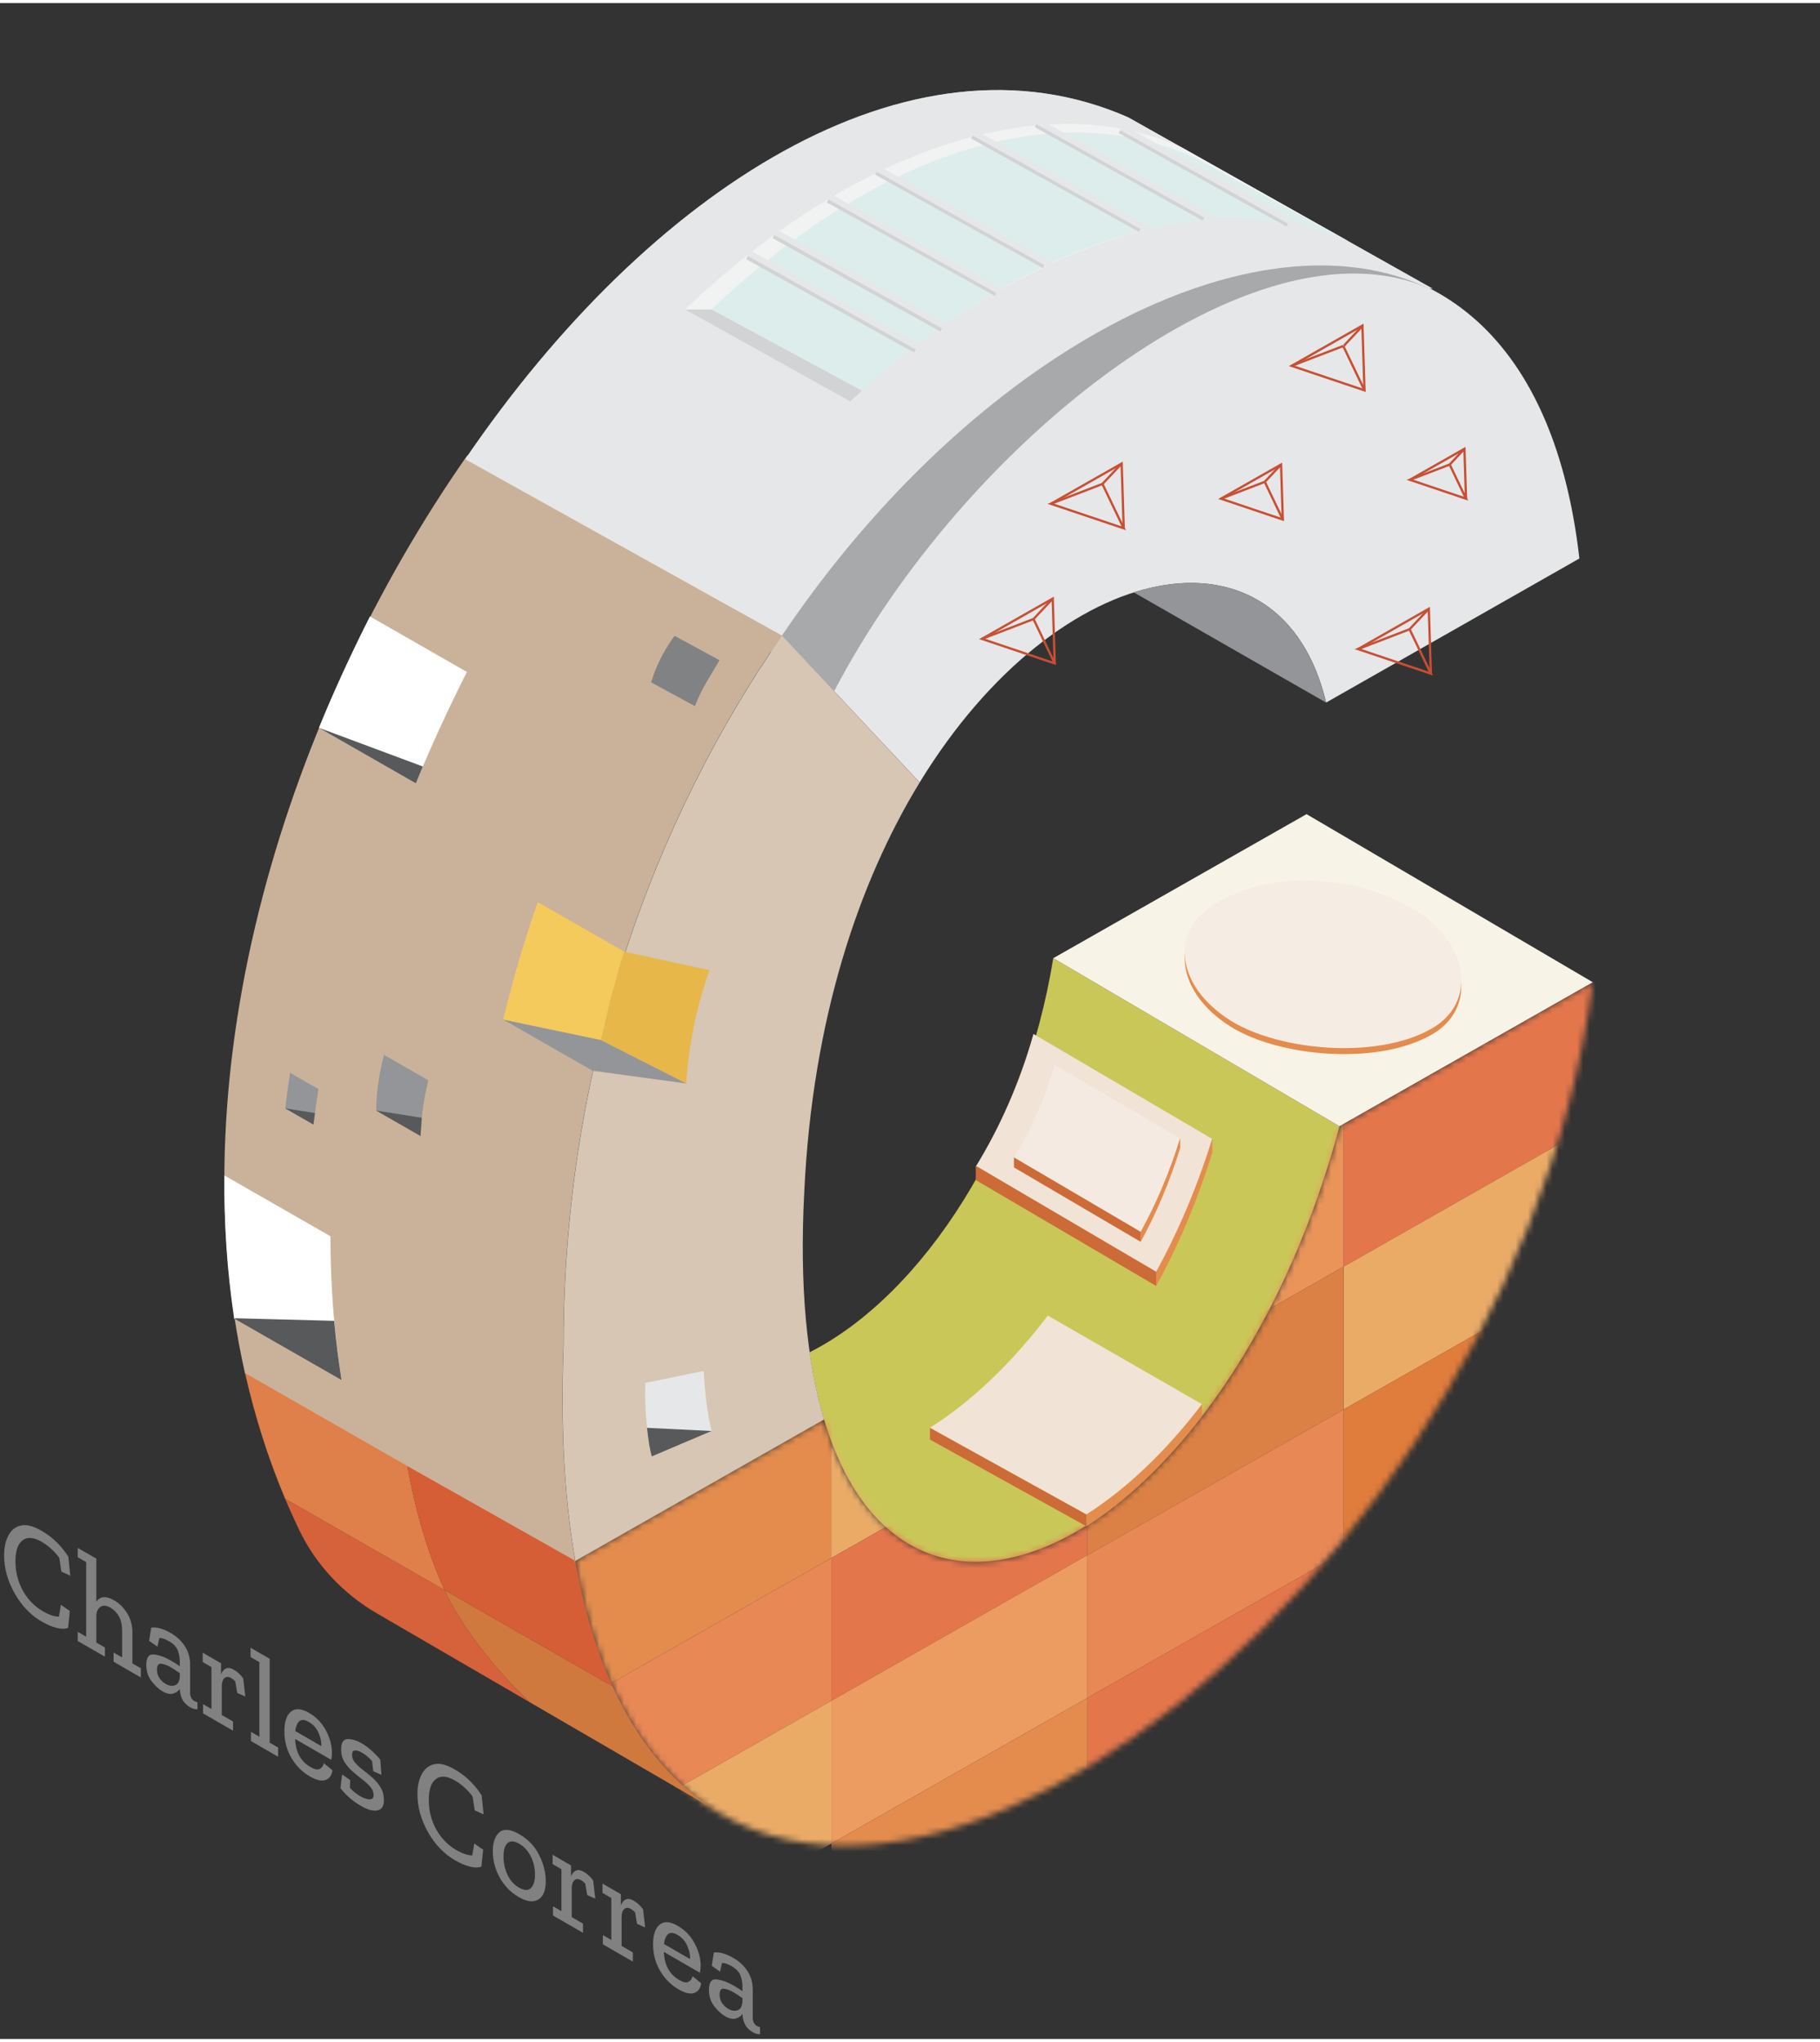 <svg width="296" height="332" viewBox="0 0 296 331" fill="none"
    xmlns="http://www.w3.org/2000/svg">
    <rect x="0" y="0" width="296" height="331" fill="#333333" stroke="none"/>
    <path d="M149.572 126.711L127.183 102.836C173.053 34.9 248.287 15.159 256.868 90.302L215.678 113.722C208.411 83.176 172.356 89.443 149.572 126.711Z" fill="#E6E7E8"/>
    <path d="M75.663 74.159C105.592 30.26 148.005 2.948 183.505 18.585L232.983 46.423L232.316 46.382C204.226 34.03 157.001 71.066 135.663 111.882" fill="#A7A9AB"/>
    <path d="M93.271 253.425L39.86 222.838C28.64 173.167 46.602 115.552 76.006 73.533L127.163 102.826C106.391 132.756 91.593 172.48 91.643 218.249C91.108 231.804 91.815 243.458 93.564 253.354" fill="#CAB29A"/>
    <path d="M131.671 219.36C140.505 280.716 198.838 253.556 217.851 182.608L171.294 155.286C166.634 184.296 150.199 209.97 131.671 219.36Z" fill="#CAC759"/>
    <path d="M212.494 131.865L259.052 159.197L217.851 182.607L171.304 155.285L212.494 131.865Z" fill="#F8F3E7"/>
    <path d="M232.791 167.739C223.805 172.843 207.935 171.236 200.263 166.485C191.106 160.815 190.166 151.637 197.888 147.25C208.926 140.973 222.218 143.793 229.88 148.281C238.694 153.456 240.513 163.352 232.801 167.739H232.791Z" fill="#E38C4E"/>
    <path d="M232.791 166.759C223.805 171.864 207.935 170.256 200.263 165.506C191.106 159.835 190.166 150.657 197.888 146.27C208.926 139.993 222.218 142.813 229.88 147.301C238.694 152.477 240.513 162.372 232.801 166.759H232.791Z" fill="#F5ECE3"/>
    <path d="M168.08 167.598C165.866 175.451 162.621 182.79 158.689 189.178L188.023 206.402C191.55 200.004 194.674 192.726 197.17 184.68L168.07 167.598" fill="#F1E3D5"/>
    <path d="M197.18 184.539C194.684 192.585 191.56 199.863 188.033 206.261V208.576C191.56 202.177 194.684 194.9 197.18 186.854V184.539Z" fill="#E38C4E"/>
    <path d="M158.699 189.035L188.033 206.259V208.574L158.699 191.36V189.035Z" fill="#CC6B38"/>
    <path d="M171.496 172.601C169.939 178.12 167.665 183.275 164.896 187.763L185.516 199.862C187.992 195.364 190.196 190.249 191.944 184.599L171.496 172.591" fill="#F5EAE2"/>
    <path d="M191.945 184.509C190.196 190.159 187.993 195.274 185.516 199.772V201.399C187.993 196.901 190.196 191.786 191.945 186.136V184.509Z" fill="#E38C4E"/>
    <path d="M164.906 187.672L185.516 199.771V201.398L164.906 189.299V187.672Z" fill="#CC6B38"/>
    <path d="M184.394 95.811L215.668 113.723C211.655 96.863 198.868 91.212 184.394 95.811Z" fill="#949598"/>
    <path d="M46.379 179.696L50.979 182.335C51.221 180.414 51.484 178.484 51.787 176.563L47.188 173.925C46.885 175.845 46.622 177.776 46.379 179.696Z" fill="#949598"/>
    <path d="M61.178 180.06L68.395 184.195C68.536 180.94 68.88 178.322 69.668 175.138L62.451 171.004C61.703 173.834 61.178 177.099 61.178 180.06Z" fill="#949598"/>
    <path d="M105.896 110.437L113.022 114.308C114.103 111.407 115.741 109.092 117.024 106.838L109.706 102.876C108.473 104.544 106.896 107.111 105.896 110.437Z" fill="#818284"/>
    <path d="M51.868 117.836C54.284 111.883 57.286 105.403 60.167 99.723L75.935 108.749C73.055 114.43 70.053 120.909 67.637 126.852L51.848 117.806" fill="white"/>
    <mask id="mask0_278_86071" style="mask-type:luminance" maskUnits="userSpaceOnUse" x="93" y="159" width="167" height="141">
        <path d="M93.564 253.264C111.839 357.285 244.728 268.547 259.041 159.199L217.851 182.619C200.081 248.928 147.954 276.997 134.005 230.278L93.564 253.264Z" fill="white"/>
    </mask>
    <g mask="url(#mask0_278_86071)">
        <path d="M135.218 252.798L93.564 276.471V253.263L135.218 229.58V252.798Z" fill="#E38C4E"/>
        <path d="M135.218 276.007L93.564 299.69V276.472L135.218 252.799V276.007Z" fill="#E78855"/>
        <path d="M135.218 299.224L93.564 322.897V299.689L135.218 276.006V299.224Z" fill="#EAAB67"/>
        <path d="M260.163 181.769L218.519 205.442V182.234L260.163 158.561V181.769Z" fill="#E4764C"/>
        <path d="M260.163 204.987L218.519 228.66V205.442L260.163 181.769V204.987Z" fill="#EAAB67"/>
        <path d="M260.163 228.195L218.519 251.878V228.66L260.163 204.987V228.195Z" fill="#E07C3C"/>
        <path d="M176.864 229.125L135.219 252.798V229.58L176.864 205.907V229.125Z" fill="#EAAB67"/>
        <path d="M176.864 252.333L135.219 276.006V252.798L176.864 229.125V252.333Z" fill="#E4764C"/>
        <path d="M176.864 275.551L135.219 299.224V276.006L176.864 252.333V275.551Z" fill="#EC9C61"/>
        <path d="M176.864 298.76L135.219 322.443V299.225L176.864 275.552V298.76Z" fill="#E38C4E"/>
        <path d="M218.518 205.442L176.863 229.125V205.907L218.518 182.234V205.442Z" fill="#EA9459"/>
        <path d="M218.518 228.66L176.863 252.333V229.125L218.518 205.442V228.66Z" fill="#DB8145"/>
        <path d="M218.518 251.878L176.863 275.551V252.333L218.518 228.66V251.878Z" fill="#E78855"/>
        <path d="M218.518 275.086L176.863 298.759V275.551L218.518 251.878V275.086Z" fill="#E4764C"/>
    </g>
    <path d="M72.266 257.993L46.4 243.184H46.38C47.087 244.872 47.835 246.53 48.624 248.178C51.373 253.919 55.851 258.66 61.36 261.844L86.215 276.288C86.215 276.288 76.684 267.585 72.297 257.982" fill="#D5623B"/>
    <path d="M72.266 257.993L46.4 243.185H46.379C43.59 236.574 41.437 229.741 39.85 222.736L66.262 237.858C67.667 245.631 69.709 252.312 72.296 257.983" fill="#DF7F49"/>
    <path d="M72.267 257.992L99.619 273.66C104.016 283.323 109.99 290.055 117.055 294.209L86.216 276.288C86.216 276.288 76.684 267.585 72.297 257.982" fill="#D0793E"/>
    <path d="M72.266 257.993L99.618 273.661C97.011 267.919 94.959 261.147 93.564 253.263L66.262 237.858C67.667 245.631 69.709 252.313 72.297 257.983" fill="#D55E37"/>
    <path d="M151.23 231.632L176.682 245.723C183.1 241.649 189.539 235.595 195.483 227.791L170.415 213.388C164.35 221.363 157.78 227.529 151.23 231.632Z" fill="#F1E3D5"/>
    <path d="M176.692 247.652C183.11 243.569 189.549 237.514 195.493 229.721V227.81C189.539 235.604 183.11 241.668 176.682 245.742V247.652H176.692Z" fill="#E38C4E"/>
    <path d="M151.24 231.642L176.692 245.732V247.653L151.24 233.552V231.642Z" fill="#CC6B38"/>
    <path d="M93.584 253.373C91.835 243.468 91.128 231.813 91.663 218.268C91.613 172.5 106.411 132.775 127.183 102.846L149.572 126.721C139.585 143.055 132.146 165.343 130.812 193.1C129.983 208.666 131.246 220.957 134.026 230.287L93.291 253.444" fill="#D6C6B3"/>
    <path d="M115.377 157.226C113.234 163.382 111.991 169.426 111.606 175.653L97.708 168.587C98.921 163.726 99.972 158.874 101.509 154.234L115.377 157.226Z" fill="#E7B749"/>
    <path d="M111.606 175.654L96.364 173.581L81.838 165.263L97.708 168.588L111.606 175.654Z" fill="#949598"/>
    <path d="M87.448 146.179C85.305 152.335 83.425 158.703 81.838 165.253L97.718 168.578C98.931 163.716 99.982 158.864 101.519 154.225L87.459 146.169L87.448 146.179Z" fill="#F3CA5B"/>
    <path d="M37.97 213.811L55.568 223.889C54.325 216.217 53.739 208.393 53.739 200.489L36.494 190.613C36.423 198.427 36.929 206.18 38.071 213.791" fill="white"/>
    <path d="M54.345 214.246L38.243 213.821C38.172 213.821 38.132 213.912 38.203 213.953C40.315 215.166 55.558 223.889 55.558 223.889C55.042 220.695 54.638 217.48 54.345 214.246Z" fill="#58595B"/>
    <path d="M68.769 124.123C68.769 124.123 51.798 117.795 51.868 117.836C53.981 119.049 67.637 126.862 67.637 126.862" fill="#58595B"/>
    <path d="M105.997 236.291C105.249 233.562 104.763 227.719 104.965 224.333L114.113 222.453H114.457C114.669 226.294 115.043 229.185 115.72 232.157" fill="#E6E7E8"/>
    <path d="M115.731 232.157L105.229 231.642C105.451 233.714 105.653 234.997 105.997 236.291L115.731 232.157Z" fill="#58595B"/>
    <path d="M46.38 179.697L51.222 180.465L50.979 182.335L46.38 179.697Z" fill="#58595B"/>
    <path d="M61.178 180.06L68.597 181.233L68.395 184.195L61.178 180.06Z" fill="#58595B"/>
    <path d="M75.663 74.159C105.592 30.26 148.005 2.948 183.505 18.585L232.983 46.423L232.316 46.382C204.226 33.02 158.507 56.47 127.173 102.835" fill="#E6E7E8"/>
    <path d="M192.238 23.499C168.899 12.916 137.443 24.915 111.415 49.81L138.271 64.76C165.664 39.237 198.131 28.644 219.196 38.661L192.228 23.489L192.238 23.499Z" fill="#F1F2F2"/>
    <path d="M194.451 25.186C171.112 14.603 141.748 24.913 115.72 49.819L140.192 63.02C168.453 37.962 196.877 29.633 219.206 38.68L194.451 25.196V25.186Z" fill="#DDEDEB"/>
    <path d="M115.731 49.819H111.415L138.282 64.769L140.192 63.02L115.731 49.819Z" fill="#D1D3D4"/>
    <path d="M125.808 37.912L153.1 53.105" stroke="#D1D3D4" stroke-width="0.677" stroke-miterlimit="10"/>
    <path d="M125.354 36.831L155.041 53.358" stroke="#E6E7E8" stroke-width="0.97" stroke-miterlimit="10"/>
    <path d="M121.522 41.339L148.824 56.531" stroke="#D1D3D4" stroke-width="0.677" stroke-miterlimit="10"/>
    <path d="M121.067 40.258L150.754 56.784" stroke="#E6E7E8" stroke-width="0.97" stroke-miterlimit="10"/>
    <path d="M134.632 32.11L161.934 47.303" stroke="#D1D3D4" stroke-width="0.677" stroke-miterlimit="10"/>
    <path d="M134.845 31.443L164.532 47.969" stroke="#E6E7E8" stroke-width="0.97" stroke-miterlimit="10"/>
    <path d="M142.486 27.592L169.788 42.794" stroke="#D1D3D4" stroke-width="0.677" stroke-miterlimit="10"/>
    <path d="M142.698 26.935L172.385 43.452" stroke="#E6E7E8" stroke-width="0.97" stroke-miterlimit="10"/>
    <path d="M158.103 21.72L185.405 36.912" stroke="#D1D3D4" stroke-width="0.677" stroke-miterlimit="10"/>
    <path d="M158.315 21.052L188.003 37.578" stroke="#E6E7E8" stroke-width="0.97" stroke-miterlimit="10"/>
    <path d="M168.443 19.86L195.745 35.063" stroke="#D1D3D4" stroke-width="0.677" stroke-miterlimit="10"/>
    <path d="M168.656 19.203L198.343 35.719" stroke="#E6E7E8" stroke-width="0.97" stroke-miterlimit="10"/>
    <path d="M182.1 20.84L209.391 36.042" stroke="#D1D3D4" stroke-width="0.677" stroke-miterlimit="10"/>
    <path d="M182.301 20.183L211.988 36.7" stroke="#E6E7E8" stroke-width="0.97" stroke-miterlimit="10"/>
    <path d="M221.692 52.388L218.569 55.703" stroke="#C84F34" stroke-width="0.374" stroke-miterlimit="10"/>
    <path d="M182.756 85.39L182.423 74.867L170.91 81.407" stroke="#C84F34" stroke-width="0.374" stroke-miterlimit="10"/>
    <path d="M182.423 74.867L179.299 78.183" stroke="#C84F34" stroke-width="0.374" stroke-miterlimit="10"/>
    <path d="M182.756 85.388L170.91 81.406L179.299 78.181L182.756 85.388Z" stroke="#C84F34" stroke-width="0.374" stroke-miterlimit="10"/>
    <path d="M232.71 109.011L232.376 98.478L220.863 105.028" stroke="#C84F34" stroke-width="0.374" stroke-miterlimit="10"/>
    <path d="M232.377 98.478L229.253 101.804" stroke="#C84F34" stroke-width="0.374" stroke-miterlimit="10"/>
    <path d="M232.71 109.012L220.863 105.029L229.253 101.805L232.71 109.012Z" stroke="#C84F34" stroke-width="0.374" stroke-miterlimit="10"/>
    <path d="M238.431 80.578L238.168 72.471L229.304 77.505" stroke="#C84F34" stroke-width="0.374" stroke-miterlimit="10"/>
    <path d="M238.168 72.471L235.772 75.029" stroke="#C84F34" stroke-width="0.374" stroke-miterlimit="10"/>
    <path d="M238.431 80.578L229.304 77.505L235.773 75.028L238.431 80.578Z" stroke="#C84F34" stroke-width="0.374" stroke-miterlimit="10"/>
    <path d="M221.581 52.437L210.068 58.977L221.915 62.96L221.581 52.437Z" stroke="#C84F34" stroke-width="0.374" stroke-miterlimit="10"/>
    <path d="M221.915 62.96L218.468 55.753" stroke="#C84F34" stroke-width="0.374" stroke-miterlimit="10"/>
    <path d="M210.068 58.977L218.468 55.753" stroke="#C84F34" stroke-width="0.374" stroke-miterlimit="10"/>
    <path d="M171.213 96.821L159.69 103.371L171.536 107.354L171.213 96.821Z" stroke="#C84F34" stroke-width="0.374" stroke-miterlimit="10"/>
    <path d="M171.213 96.821L168.09 100.147" stroke="#C84F34" stroke-width="0.374" stroke-miterlimit="10"/>
    <path d="M159.69 103.372L168.09 100.147L171.536 107.354" stroke="#C84F34" stroke-width="0.374" stroke-miterlimit="10"/>
    <path d="M208.35 75.028L198.576 80.578L208.633 83.964L208.35 75.028Z" stroke="#C84F34" stroke-width="0.374" stroke-miterlimit="10"/>
    <path d="M208.633 83.964L205.701 77.839" stroke="#C84F34" stroke-width="0.374" stroke-miterlimit="10"/>
    <path d="M208.349 75.028L205.701 77.838" stroke="#C84F34" stroke-width="0.374" stroke-miterlimit="10"/>
    <path d="M198.576 80.578L205.702 77.839" stroke="#C84F34" stroke-width="0.374" stroke-miterlimit="10"/>
    <path d="M11.069 264.159C10.6 264.357 9.984 264.361 9.221 264.17C8.472 263.987 7.659 263.642 6.783 263.136C4.992 262.102 3.525 260.573 2.382 258.549C1.238 256.525 0.667 254.464 0.667 252.367C0.667 251.12 0.895 250.057 1.353 249.177C1.81 248.282 2.483 247.732 3.372 247.527C4.274 247.314 5.379 247.586 6.687 248.341C7.729 248.942 8.605 249.61 9.317 250.343C10.041 251.084 10.638 251.832 11.108 252.587L11.431 255.678L9.984 255.018L9.641 252.774C9.272 252.268 8.853 251.799 8.383 251.366C7.913 250.919 7.367 250.515 6.745 250.156C5.474 249.423 4.452 249.346 3.677 249.925C2.902 250.504 2.515 251.637 2.515 253.324C2.515 255.069 2.915 256.664 3.715 258.109C4.528 259.561 5.614 260.679 6.973 261.464C8.027 262.073 8.898 262.362 9.583 262.333L9.907 260.408L11.355 261.42L11.069 264.159ZM22.91 272.227L18.471 269.664V268.168L19.862 268.971V264.725C19.862 263.728 19.691 262.925 19.348 262.316C19.005 261.693 18.554 261.22 17.995 260.897C17.309 260.501 16.756 260.454 16.337 260.754C15.918 261.04 15.696 261.521 15.67 262.195V266.551L17.061 267.354V268.85L12.641 266.298V264.802L14.013 265.594V253.472L12.641 252.68V251.162L15.67 252.911V259.907C16.293 259.005 17.265 258.936 18.585 259.698C19.411 260.175 20.11 260.872 20.681 261.788C21.253 262.705 21.539 263.787 21.539 265.033V269.939L22.91 270.731V272.227ZM24.595 264.114C25.116 264.062 25.624 264.114 26.119 264.268C26.627 264.414 27.18 264.66 27.776 265.005C28.742 265.562 29.504 266.273 30.063 267.139C30.634 268.011 30.92 269.012 30.92 270.142V274.696C30.92 275.341 31.142 275.792 31.587 276.049C31.765 276.151 31.936 276.214 32.102 276.236L32.12 277.391C31.765 277.435 31.352 277.321 30.882 277.05C29.853 276.456 29.307 275.48 29.244 274.124V274.102C28.99 274.468 28.621 274.718 28.139 274.85C27.669 274.989 27.091 274.861 26.405 274.465C25.82 274.127 25.236 273.585 24.652 272.837C24.08 272.096 23.795 271.212 23.795 270.186C23.795 268.954 24.214 268.389 25.052 268.492C25.903 268.587 26.811 268.913 27.776 269.471C28.361 269.808 28.85 270.12 29.244 270.406V269.68C29.244 269.034 29.136 268.422 28.92 267.843C28.704 267.263 28.221 266.757 27.472 266.325C26.862 265.973 26.348 265.8 25.928 265.808L25.605 267.227L24.252 266.27L24.595 264.114ZM29.244 272.1V271.528C29.015 271.366 28.774 271.205 28.52 271.044C28.278 270.875 28.031 270.717 27.776 270.571C27.192 270.233 26.672 270.043 26.214 269.999C25.757 269.955 25.528 270.277 25.528 270.967C25.528 271.495 25.668 271.957 25.948 272.353C26.24 272.756 26.57 273.064 26.938 273.277C27.484 273.592 27.992 273.665 28.462 273.497C28.932 273.328 29.193 272.862 29.244 272.1ZM38.031 270.969C38.628 271.314 39.136 271.783 39.556 272.377L39.898 275.325L38.584 274.742L38.26 272.861C38.044 272.634 37.822 272.454 37.593 272.322C37.161 272.073 36.799 272.077 36.507 272.333C36.215 272.575 36.069 273.034 36.069 273.708V278.328L37.898 279.384V280.88L33.02 278.064V276.568L34.392 277.36V270.54L32.963 269.715V268.197L35.955 269.924V271.728C36.12 271.266 36.374 270.951 36.717 270.782C37.072 270.606 37.511 270.669 38.031 270.969ZM45.232 285.115L40.812 282.563V281.067L42.184 281.859V269.737L40.755 268.912V267.394L43.86 269.187V282.827L45.232 283.619V285.115ZM54.062 287.309C53.973 288.108 53.611 288.633 52.976 288.882C52.341 289.131 51.477 288.941 50.385 288.31C49.153 287.599 48.156 286.598 47.394 285.307C46.632 284.016 46.251 282.564 46.251 280.951C46.251 279.426 46.606 278.37 47.318 277.783C48.029 277.196 49.013 277.266 50.271 277.992C51.439 278.667 52.347 279.609 52.995 280.819C53.643 282.029 53.973 283.232 53.986 284.427C53.986 284.823 53.948 285.219 53.872 285.615L48.004 282.227C48.08 284.354 48.912 285.875 50.499 286.792C51.16 287.173 51.655 287.276 51.986 287.1C52.328 286.931 52.557 286.623 52.671 286.176L54.062 287.309ZM52.252 283.382C52.303 282.766 52.163 282.069 51.833 281.292C51.516 280.507 50.982 279.899 50.233 279.466C49.534 279.063 49.007 279.03 48.651 279.367C48.308 279.697 48.099 280.221 48.023 280.94L52.252 283.382ZM62.438 292.167C62.438 293.149 62.083 293.707 61.371 293.839C60.673 293.978 59.784 293.736 58.704 293.113C57.396 292.357 56.284 291.393 55.37 290.22L55.637 287.998L56.951 288.911L56.913 290.165C57.167 290.458 57.44 290.718 57.732 290.946C58.037 291.18 58.336 291.382 58.628 291.551C59.174 291.866 59.663 292.031 60.095 292.046C60.539 292.068 60.762 291.829 60.762 291.331C60.762 290.847 60.584 290.407 60.228 290.011C59.873 289.6 59.428 289.189 58.895 288.779C58.374 288.375 57.853 287.95 57.332 287.503C56.812 287.041 56.373 286.524 56.018 285.952C55.662 285.365 55.484 284.69 55.484 283.928C55.484 282.828 55.834 282.267 56.532 282.245C57.243 282.23 57.999 282.454 58.799 282.916C59.384 283.253 59.93 283.656 60.438 284.126C60.959 284.588 61.429 285.072 61.848 285.578L62.038 288.064L60.705 287.47L60.514 285.82C59.993 285.24 59.447 284.786 58.876 284.456C58.406 284.184 58.018 284.063 57.713 284.093C57.408 284.122 57.256 284.371 57.256 284.841C57.256 285.295 57.428 285.717 57.77 286.106C58.126 286.502 58.558 286.898 59.066 287.294C59.587 287.682 60.101 288.104 60.609 288.559C61.13 289.021 61.562 289.541 61.905 290.121C62.261 290.707 62.438 291.389 62.438 292.167ZM78.293 302.971C77.823 303.169 77.207 303.172 76.445 302.982C75.696 302.798 74.883 302.454 74.006 301.948C72.215 300.914 70.748 299.385 69.605 297.361C68.462 295.337 67.89 293.276 67.89 291.179C67.89 289.932 68.119 288.869 68.576 287.989C69.034 287.094 69.707 286.544 70.596 286.339C71.498 286.126 72.603 286.397 73.911 287.153C74.953 287.754 75.829 288.421 76.54 289.155C77.264 289.895 77.861 290.643 78.331 291.399L78.655 294.49L77.207 293.83L76.864 291.586C76.496 291.08 76.077 290.61 75.607 290.178C75.137 289.73 74.591 289.327 73.968 288.968C72.698 288.234 71.675 288.157 70.901 288.737C70.126 289.316 69.739 290.449 69.739 292.136C69.739 293.881 70.139 295.476 70.939 296.921C71.752 298.373 72.838 299.491 74.197 300.276C75.251 300.884 76.121 301.174 76.807 301.145L77.131 299.22L78.579 300.232L78.293 302.971ZM88.762 305.341C88.762 306.852 88.356 307.849 87.543 308.333C86.743 308.824 85.682 308.689 84.361 307.926C83.065 307.178 82.037 306.122 81.275 304.758C80.525 303.401 80.15 301.968 80.15 300.457C80.15 299.02 80.512 297.997 81.236 297.388C81.96 296.779 83.04 296.889 84.475 297.718C85.911 298.547 86.984 299.68 87.695 301.117C88.406 302.54 88.762 303.948 88.762 305.341ZM87.009 304.263C87.009 303.178 86.774 302.184 86.304 301.282C85.847 300.387 85.225 299.713 84.437 299.258C83.612 298.781 82.977 298.752 82.532 299.17C82.1 299.581 81.884 300.307 81.884 301.348C81.884 302.345 82.094 303.317 82.513 304.263C82.945 305.202 83.58 305.913 84.418 306.397C85.244 306.874 85.879 306.903 86.323 306.485C86.781 306.06 87.009 305.319 87.009 304.263ZM94.947 303.83C95.544 304.174 96.052 304.644 96.471 305.238L96.814 308.186L95.5 307.603L95.176 305.722C94.96 305.494 94.737 305.315 94.509 305.183C94.077 304.933 93.715 304.937 93.423 305.194C93.131 305.436 92.985 305.894 92.985 306.569V311.189L94.814 312.245V313.741L89.936 310.925V309.429L91.308 310.221V303.401L89.879 302.576V301.058L92.87 302.785V304.589C93.035 304.127 93.29 303.811 93.632 303.643C93.988 303.467 94.426 303.529 94.947 303.83ZM103.059 308.513C103.656 308.858 104.164 309.327 104.584 309.921L104.926 312.869L103.612 312.286L103.288 310.405C103.072 310.178 102.85 309.998 102.621 309.866C102.189 309.617 101.827 309.621 101.535 309.877C101.243 310.119 101.097 310.578 101.097 311.252V315.872L102.926 316.928V318.424L98.049 315.608V314.112L99.42 314.904V308.084L97.991 307.259V305.741L100.983 307.468V309.272C101.148 308.81 101.402 308.495 101.745 308.326C102.1 308.15 102.539 308.213 103.059 308.513ZM114.029 321.931C113.941 322.73 113.579 323.255 112.943 323.504C112.308 323.753 111.445 323.563 110.352 322.932C109.12 322.221 108.123 321.22 107.361 319.929C106.599 318.638 106.218 317.186 106.218 315.573C106.218 314.048 106.574 312.992 107.285 312.405C107.996 311.818 108.98 311.888 110.238 312.614C111.407 313.289 112.315 314.231 112.962 315.441C113.61 316.651 113.941 317.854 113.953 319.049C113.953 319.445 113.915 319.841 113.839 320.237L107.971 316.849C108.047 318.976 108.879 320.497 110.467 321.414C111.127 321.795 111.622 321.898 111.953 321.722C112.296 321.553 112.524 321.245 112.639 320.798L114.029 321.931ZM112.219 318.004C112.27 317.388 112.131 316.691 111.8 315.914C111.483 315.129 110.949 314.521 110.2 314.088C109.501 313.685 108.974 313.652 108.618 313.989C108.276 314.319 108.066 314.843 107.99 315.562L112.219 318.004ZM116.099 316.944C116.62 316.893 117.128 316.944 117.623 317.098C118.131 317.245 118.684 317.49 119.281 317.835C120.246 318.392 121.008 319.104 121.567 319.969C122.139 320.842 122.425 321.843 122.425 322.972V327.526C122.425 328.171 122.647 328.622 123.091 328.879C123.269 328.982 123.441 329.044 123.606 329.066L123.625 330.221C123.269 330.265 122.856 330.151 122.387 329.88C121.358 329.286 120.811 328.311 120.748 326.954V326.932C120.494 327.299 120.126 327.548 119.643 327.68C119.173 327.819 118.595 327.691 117.909 327.295C117.325 326.958 116.741 326.415 116.156 325.667C115.585 324.926 115.299 324.043 115.299 323.016C115.299 321.784 115.718 321.219 116.556 321.322C117.407 321.417 118.316 321.744 119.281 322.301C119.865 322.638 120.354 322.95 120.748 323.236V322.51C120.748 321.865 120.64 321.252 120.424 320.673C120.208 320.094 119.725 319.588 118.976 319.155C118.366 318.803 117.852 318.631 117.433 318.638L117.109 320.057L115.756 319.1L116.099 316.944ZM120.748 324.93V324.358C120.519 324.197 120.278 324.035 120.024 323.874C119.783 323.705 119.535 323.548 119.281 323.401C118.697 323.064 118.176 322.873 117.719 322.829C117.261 322.785 117.033 323.108 117.033 323.797C117.033 324.325 117.172 324.787 117.452 325.183C117.744 325.586 118.074 325.894 118.443 326.107C118.989 326.422 119.497 326.496 119.967 326.327C120.437 326.158 120.697 325.693 120.748 324.93Z" fill="#818181"/>
</svg>
